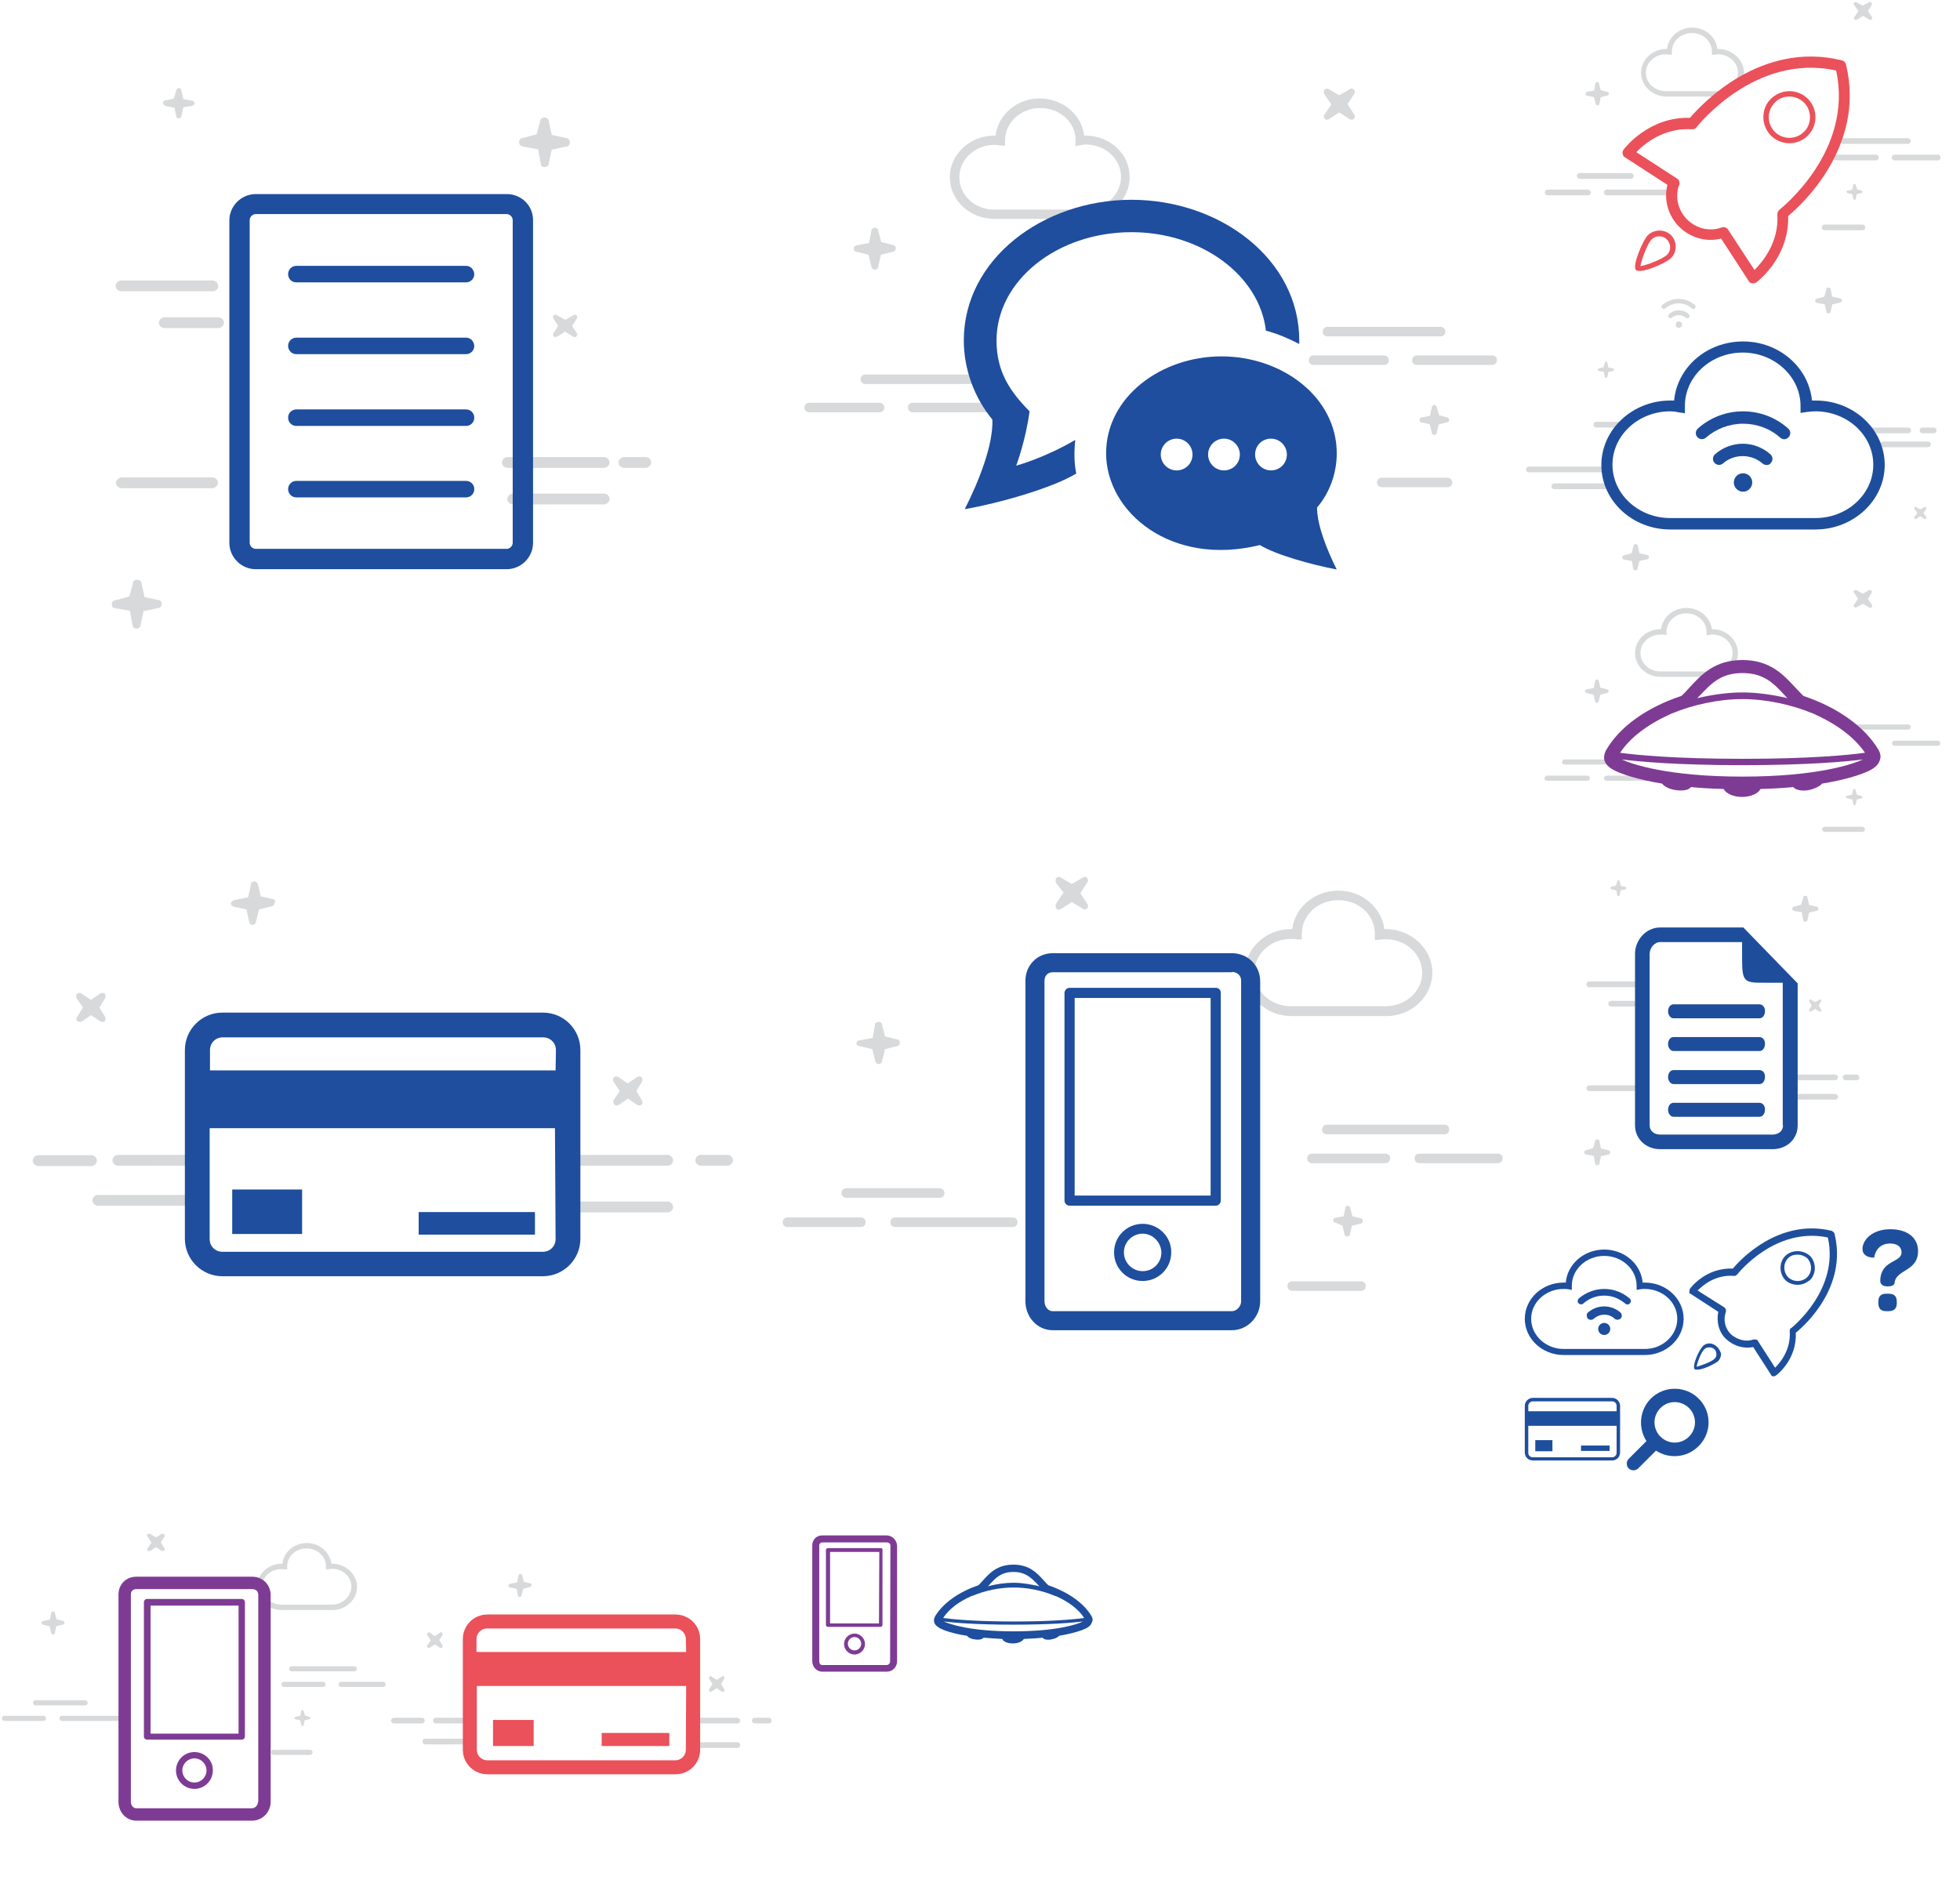 <?xml version="1.0" encoding="utf-8"?><svg width="617" height="595" viewBox="0 0 617 595" xmlns="http://www.w3.org/2000/svg" xmlns:xlink="http://www.w3.org/1999/xlink"><svg version="1.1" id="app-billing" viewBox="0 0 240 240" style="enable-background:new 0 0 240 240" xml:space="preserve" width="240" height="240" xmlns="http://www.w3.org/2000/svg"><style>.ast0{fill:#d7d9da}.ast1{fill:#1e4e9d}</style><path class="ast0" d="M36.5 152c0 .9.8 1.7 1.8 1.7h28.5c.9 0 1.8-.8 1.8-1.7 0-.9-.8-1.7-1.8-1.7H38.2c-.9.2-1.7.9-1.7 1.7zM68.7 90c0-.9-.8-1.7-1.8-1.7H38.2c-.9 0-1.8.8-1.8 1.7s.8 1.7 1.8 1.7h28.6c1.1 0 1.9-.7 1.9-1.7zM51.8 99.9c-.9 0-1.8.8-1.8 1.7s.8 1.7 1.8 1.7h16.9c.9 0 1.8-.8 1.8-1.7s-.8-1.7-1.8-1.7H51.8zM190.1 155.4h-28.6c-.9 0-1.8.8-1.8 1.7 0 .9.8 1.7 1.8 1.7h28.6c.9 0 1.8-.8 1.8-1.7 0-.9-.8-1.7-1.8-1.7zM190.1 143.9h-30.3c-.9 0-1.8.8-1.8 1.7 0 .9.8 1.7 1.8 1.7h30.3c.9 0 1.8-.8 1.8-1.7-.1-1-.8-1.7-1.8-1.7zM203.2 143.9h-6.7c-.9 0-1.8.8-1.8 1.7 0 .9.8 1.7 1.8 1.7h6.7c.9 0 1.8-.8 1.8-1.7 0-1-.8-1.7-1.8-1.7zM175.4 99.3c-.3-.3-.8-.3-1.1 0-.3.3-.3.8 0 1.1l1.4 2.2-1.4 2.2c-.3.3-.3.8 0 1.1.2.2.3.2.6.2.2 0 .3 0 .6-.2l2.4-1.5 2.4 1.5c.2.2.3.2.6.2.2 0 .3 0 .6-.2.3-.3.3-.8 0-1.1l-1.4-2.2 1.4-2.2c.3-.3.3-.8 0-1.1s-.8-.3-1.1 0l-2.4 1.4-2.6-1.4zM49.8 188.9l-4.3-.9-.9-4.1c0-.8-.6-1.4-1.4-1.4-.8 0-1.4.5-1.4 1.4l-1.1 3.9-4.1 1.1c-.8 0-1.4.5-1.4 1.4 0 .3.2.8.3.9.2.2.6.3.9.3l4.5.8.8 4.4c0 .3.2.8.3.9s.6.3.9.3c.8 0 1.4-.5 1.4-1.4l.9-4.1 4.3-.9c.8 0 1.4-.5 1.4-1.4.1-.6-.5-1.2-1.1-1.2zM52.2 33.4l2.7.5.6 2.7c0 .2 0 .3.2.5s.3.2.6.2.8-.3.8-.8l.6-2.7 2.7-.5c.3 0 .8-.3.8-.8 0-.4-.3-.8-.8-.8l-2.7-.5-.6-2.7c0-.3-.3-.8-.8-.8-.3 0-.8.3-.8.8l-.8 2.6-2.6.5c-.3 0-.8.3-.8.8 0 .2 0 .3.2.5.3.2.5.5.7.5zM164.9 46.2l4.5.8.8 4.4c0 .3.2.8.3.9.2.2.6.3.9.3.8 0 1.4-.5 1.4-1.4l.9-4.1 4.3-.9c.8 0 1.4-.5 1.4-1.4 0-.8-.6-1.4-1.4-1.4l-4.3-.9-.9-4.1c0-.8-.6-1.4-1.4-1.4s-1.4.5-1.4 1.4l-1.1 3.9-4.1 1.1c-.8 0-1.4.5-1.4 1.4 0 .3.2.8.3.9.7.4.9.5 1.2.5z"/><path class="ast1" d="M159.5 61.1h-79c-4.5 0-8.3 3.7-8.3 8.3v101.5c0 4.5 3.7 8.3 8.3 8.3h79c4.5 0 8.3-3.7 8.3-8.3V69.3c0-4.6-3.7-8.2-8.3-8.2zm1.9 109.8c0 1-.9 1.9-1.9 1.9h-79c-1 0-1.9-.9-1.9-1.9V69.3c0-1 .9-1.9 1.9-1.9h79c1 0 1.9.9 1.9 1.9v101.6z"/><path class="ast1" d="M146.7 83.7H93.3c-1.4 0-2.6 1.1-2.6 2.6s1.1 2.6 2.6 2.6h53.4c1.4 0 2.6-1.1 2.6-2.6-.1-1.5-1.2-2.6-2.6-2.6zM146.7 106.3H93.3c-1.4 0-2.6 1.1-2.6 2.6 0 1.4 1.1 2.6 2.6 2.6h53.4c1.4 0 2.6-1.1 2.6-2.6-.1-1.5-1.2-2.6-2.6-2.6zM146.7 128.9H93.3c-1.4 0-2.6 1.1-2.6 2.6 0 1.4 1.1 2.6 2.6 2.6h53.4c1.4 0 2.6-1.1 2.6-2.6s-1.2-2.6-2.6-2.6zM146.7 151.4H93.3c-1.4 0-2.6 1.1-2.6 2.6 0 1.4 1.1 2.6 2.6 2.6h53.4c1.4 0 2.6-1.1 2.6-2.6s-1.2-2.6-2.6-2.6z"/></svg><svg version="1.1" id="app-chat" x="240" viewBox="0 0 240 240" style="enable-background:new 0 0 240 240" xml:space="preserve" width="240" height="240" xmlns="http://www.w3.org/2000/svg"><style>.bst0{fill:#d7d9da}</style><path class="bst0" d="M177.9 105.9h35.6c.9 0 1.5-.7 1.5-1.5 0-.9-.7-1.5-1.5-1.5h-35.6c-.9 0-1.5.7-1.5 1.5-.1.9.6 1.5 1.5 1.5zM195.7 111.9h-22.2c-.9 0-1.5.7-1.5 1.5 0 .9.7 1.5 1.5 1.5h22.2c.9 0 1.5-.7 1.5-1.5-.1-.9-.7-1.5-1.5-1.5zM229.7 111.9H206c-.9 0-1.5.7-1.5 1.5 0 .9.7 1.5 1.5 1.5h23.7c.9 0 1.5-.7 1.5-1.5.1-.9-.6-1.5-1.5-1.5zM36.9 126.8H14.7c-.9 0-1.5.7-1.5 1.5s.7 1.5 1.5 1.5h22.2c.9 0 1.5-.7 1.5-1.5s-.7-1.5-1.5-1.5zM72.3 126.8h-25c-.9 0-1.5.7-1.5 1.5s.7 1.5 1.5 1.5h24.9c.9 0 1.5-.7 1.5-1.5s-.7-1.5-1.4-1.5zM32.4 120.9h35.1c.9 0 1.5-.7 1.5-1.5 0-.9-.7-1.5-1.5-1.5H32.4c-.9 0-1.5.7-1.5 1.5 0 .9.7 1.5 1.5 1.5zM101.7 42.7h-.4c-.8-6.6-6.8-11.7-14-11.7s-13.1 5.1-13.9 11.7H73c-7.7 0-14 5.9-14 13.1 0 7.3 6.3 13.1 14 13.1h28.6c7.7 0 14-5.9 14-13.1.1-7.2-6.1-13.1-13.9-13.1zm0 23.3H73c-6.1 0-11-4.5-11-10.2s5-10.2 11.1-10.2c.5 0 1 .1 1.6.2l1.7.1v-1.7c0-5.7 5-10.2 11.1-10.2s11.1 4.5 11.1 10.1l-.1 1.9 1.7-.3c.6-.1 1.1-.2 1.6-.2 6.1 0 11.1 4.5 11.1 10.2-.1 5.8-5.2 10.3-11.2 10.3zM215.7 150.4H195c-.9 0-1.5.7-1.5 1.5 0 .9.7 1.5 1.5 1.5h20.7c.9 0 1.5-.7 1.5-1.5s-.7-1.5-1.5-1.5zM176.7 36.6c0 .3.2.6.3.8.4.4 1.1.4 1.5 0l3.1-2 3.1 2c.4.4 1.1.4 1.5 0 .4-.4.4-1.1 0-1.5l-2-3.1 2-3.1c.4-.4.4-1.1 0-1.5s-1.1-.4-1.5 0l-3.1 1.8-3.1-1.8c-.4-.4-1.1-.4-1.5 0-.3.3-.3.5-.3.8 0 .3.2.6.3.8l2.1 3.1L177 36c-.2 0-.3.3-.3.6zM29.8 79.3l3.6.9.9 3.6c0 .6.5 1.1 1.1 1.1.6 0 1.1-.5 1.1-1.1l.8-3.6 3.6-.9c.6 0 1.1-.5 1.1-1.1 0-.6-.5-1.1-1.1-1.1l-3.5-.9-.9-3.4c0-.6-.5-1.1-1.1-1.1-.3 0-.6.2-.8.3-.3.3-.3.5-.3.8l-.7 3.7-3.7.7c-.3 0-.6.2-.8.3-.3.2-.3.5-.3.8-.1.5.4 1 1 1zM210.1 133.6l.6 2.5c0 .4.3.8.8.8s.8-.3.8-.8l.6-2.5 2.5-.6c.4 0 .8-.3.8-.8s-.3-.8-.8-.8l-2.4-.7-.7-2.4c0-.4-.3-.8-.8-.8-.3 0-.4.1-.5.3-.2.2-.3.3-.3.5l-.5 2.6-2.6.5c-.3 0-.4.1-.5.3-.2.2-.3.3-.3.5 0 .4.3.8.8.8l2.5.6z"/><path d="M98.8 149.1c-7.5 4.5-23.7 9.2-35.1 11.2 4.3-8.5 9-20.1 8.7-28.2-5.7-6.9-9-15.9-9-24.9 0-25.6 24.9-44.3 52.8-44.3 27.8 0 52.8 18.6 52.8 44.3v1.1c-3.3-1.7-6.7-3.2-10.5-4.2-2-17.3-20.2-31-42.3-31-23.5 0-42.5 15.3-42.5 34.1 0 9.9 4.3 16.1 10.4 22.3-1.2 9.1-4.2 17.1-4.2 17.1s8.7-2.3 18.6-8.1c-.4 3.6-.4 7.1.3 10.6m82 30.2c-7.9-1.5-19.1-4.6-24.2-7.7-28 6.9-48.4-10.4-48.4-28.9 0-17.7 17.3-30.5 36.3-30.5 19.2 0 36.3 12.9 36.3 30.5 0 6.3-2.2 12.4-6.2 17.1 0 5.7 3.3 13.7 6.2 19.5m-45.4-36.2c0-2.7-2.2-5-5-5-2.7 0-5 2.2-5 5 0 2.7 2.2 5 5 5s5-2.2 5-5m14.9 0c0-2.7-2.2-5-5-5-2.7 0-5 2.2-5 5 0 2.7 2.2 5 5 5s5-2.2 5-5m14.8 0c0-2.7-2.2-5-5-5s-5 2.2-5 5c0 2.7 2.2 5 5 5s5-2.2 5-5" style="fill:#1e4e9d"/></svg><svg version="1.1" id="app-payment" y="240" viewBox="0 0 240 240" style="enable-background:new 0 0 240 240" xml:space="preserve" width="240" height="240" xmlns="http://www.w3.org/2000/svg"><style>.cst0{fill:#d7d9da}.cst1{fill:#1e4e9d}</style><path class="cst0" d="M58 123.6H37.1c-.9 0-1.7.8-1.7 1.7s.8 1.7 1.7 1.7H58c.9 0 1.7-.8 1.7-1.7.1-.9-.5-1.7-1.7-1.7zM210.2 138.3h-32.4c-.9 0-1.7.8-1.7 1.7 0 .9.8 1.7 1.7 1.7h32.4c.9 0 1.7-.8 1.7-1.7-.1-.9-.8-1.7-1.7-1.7zM210.2 123.6h-29.4c-.9 0-1.7.8-1.7 1.7s.8 1.7 1.7 1.7h29.4c.9 0 1.7-.8 1.7-1.7-.1-.9-.8-1.7-1.7-1.7zM229 123.6h-8.4c-.9 0-1.7.8-1.7 1.7s.8 1.7 1.7 1.7h8.4c.9 0 1.7-.8 1.7-1.7 0-.9-.7-1.7-1.7-1.7zM30.5 125.4c0-.9-.8-1.7-1.7-1.7H12c-.9 0-1.7.8-1.7 1.7s.8 1.7 1.7 1.7h16.8c.9 0 1.7-.8 1.7-1.7zM58 136.2H30.8c-.9 0-1.7.8-1.7 1.7 0 .9.8 1.7 1.7 1.7H58c.9 0 1.7-.8 1.7-1.7.2-.9-.5-1.7-1.7-1.7zM85.9 43.1l-3.8-.9-.9-3.6c0-.6-.6-1.1-1.1-1.1-.3 0-.6.2-.8.3s-.3.5-.3.7l-.9 4-4 .8c-.3 0-.6.2-.8.3-.2.2-.6.3-.6.8 0 .6.6 1.1 1.1 1.1l3.8.8.8 3.8c0 .6.6 1.1 1.1 1.1.6 0 1.1-.6 1.1-1.1l.9-3.8 3.8-.9c.6 0 1.1-.6 1.1-1.1.6-.6.1-1.2-.5-1.2zM24.4 81.5c.3.3 1.1.3 1.5 0l2.8-1.9 2.8 1.9c.3.3 1.1.3 1.5 0 .3-.3.3-1.1 0-1.5l-1.7-2.8 1.7-2.8c.3-.3.3-1.1 0-1.5-.2-.2-.3-.3-.8-.3-.2 0-.6.2-.8.3l-2.8 1.9-2.8-1.9c-.2-.2-.3-.3-.8-.3-.2 0-.6.2-.8.3-.3.3-.3 1.1 0 1.5l1.9 2.8-1.7 2.8c-.5.4-.5 1.1 0 1.5zM193.4 107.8c.3.3 1.1.3 1.5 0l2.8-1.9 2.8 1.9c.3.3 1.1.3 1.5 0 .3-.3.3-1.1 0-1.5l-1.7-2.8 1.7-2.8c.3-.3.3-1.1 0-1.5-.2-.2-.3-.3-.8-.3-.2 0-.6.2-.8.3l-2.8 1.9-2.8-1.9c-.2-.2-.3-.3-.8-.3-.2 0-.6.2-.8.3-.3.3-.3 1.1 0 1.5l1.9 2.8-1.9 2.8c-.2.4-.2.9.2 1.5z"/><path class="cst1" d="M73.1 134.5h22v14h-22zM131.8 141.6h36.6v7.1h-36.6z"/><path class="cst1" d="M170.9 78.8H70c-6.5 0-11.8 5.3-11.8 11.8V150c0 6.5 5.3 11.8 11.8 11.8h100.9c6.5 0 11.8-5.3 11.8-11.8V90.6c0-6.5-5.2-11.8-11.8-11.8zm4 71.3c0 2.2-1.7 4-4 4H70c-2.2 0-4-1.7-4-4v-34.9h108.7l.2 34.9zm0-53.1H66.1v-6.4c0-2.2 1.7-4 4-4H171c2.2 0 4 1.7 4 4l-.1 6.4z"/></svg><svg version="1.1" id="app-usage" x="240" y="240" viewBox="0 0 240 240" style="enable-background:new 0 0 240 240" xml:space="preserve" width="240" height="240" xmlns="http://www.w3.org/2000/svg"><style>.dst0{opacity:.2;fill:#394348;enable-background:new}.dst1{fill:#1e4e9d}</style><path class="dst0" d="M177.7 117.1h37c.9 0 1.5-.6 1.5-1.5s-.6-1.5-1.5-1.5h-37c-.9 0-1.5.6-1.5 1.5s.5 1.5 1.5 1.5zM196.2 123.2H173c-.9 0-1.5.6-1.5 1.5s.6 1.5 1.5 1.5h23.1c.9 0 1.5-.6 1.5-1.5.1-.8-.7-1.5-1.4-1.5zM231.5 123.2h-24.7c-.9 0-1.5.6-1.5 1.5s.6 1.5 1.5 1.5h24.7c.9 0 1.5-.6 1.5-1.5.2-.8-.5-1.5-1.5-1.5zM31 143.3H7.9c-.9 0-1.5.6-1.5 1.5s.6 1.5 1.5 1.5H31c.9 0 1.5-.6 1.5-1.5s-.7-1.5-1.5-1.5zM78.8 143.3h-37c-.9 0-1.5.6-1.5 1.5s.6 1.5 1.5 1.5h37c.9 0 1.5-.6 1.5-1.5s-.6-1.5-1.5-1.5zM26.4 137.1h29.4c.9 0 1.5-.6 1.5-1.5s-.6-1.5-1.5-1.5H26.4c-.9 0-1.5.6-1.5 1.5-.1.8.7 1.5 1.5 1.5zM196.2 52.5h-.4c-.9-6.8-7-12.1-14.5-12.1s-13.7 5.3-14.5 12.1h-.4c-8 0-14.5 6.2-14.5 13.7 0 7.5 6.6 13.7 14.7 13.7h29.8c8 0 14.5-6.2 14.5-13.7 0-7.5-6.7-13.7-14.7-13.7zm0 24.3h-29.8c-6.4 0-11.5-4.7-11.5-10.6s5.1-10.6 11.5-10.6c.5 0 1 0 1.6.1l1.8.1V54c0-5.9 5.1-10.6 11.5-10.6 6.5 0 11.5 4.7 11.5 10.6v2l1.8-.2c.6-.1 1.1-.1 1.6-.1 6.4 0 11.5 4.7 11.5 10.6s-5.3 10.5-11.5 10.5zM188.4 163.4h-21.6c-.9 0-1.5.6-1.5 1.5s.6 1.5 1.5 1.5h21.6c.9 0 1.5-.6 1.5-1.5.1-.9-.6-1.5-1.5-1.5zM94.8 41l-2.2 3.3c-.2.2-.3.5-.3.9s.1.6.3.9c.4.4 1.1.4 1.5 0l3.3-2.1 3.3 2c.4.4 1.1.4 1.5 0 .4-.4.4-1.1 0-1.5l-2.1-3.3 2.1-3.3c.4-.4.4-1.1 0-1.5-.4-.4-1.1-.4-1.5 0l-3.3 1.9-3.3-1.9c-.4-.4-1.1-.4-1.5 0-.2.2-.3.5-.3.9s.1.6.3.9l2.2 2.8zM30.8 89.4l3.8.9.9 3.6c0 .6.5 1.1 1.1 1.1s1.1-.5 1.1-1.1l.9-3.6 3.6-.9c.6 0 1.1-.5 1.1-1.1 0-.6-.5-1.1-1.1-1.1l-3.6-.9-.9-3.5c0-.6-.5-1.1-1.1-1.1-.3 0-.6.1-.9.3-.2.2-.3.5-.3.9l-.7 3.9-3.9.7c-.3 0-.6.1-.9.3-.2.2-.3.5-.3.9 0 .2.5.7 1.2.7zM182.6 145.9l.6 2.5c0 .4.3.9.9.9.4 0 .9-.3.9-.9l.6-2.5 2.5-.6c.4 0 .9-.3.9-.9 0-.4-.3-.9-.9-.9l-2.4-.6-.6-2.4c0-.4-.3-.9-.9-.9-.2 0-.4.1-.5.2-.1.1-.2.3-.2.5l-.5 2.6-2.6.5c-.2 0-.4.1-.5.2s-.2.3-.2.5c0 .4.3.9.9.9l2 .9z"/><path class="dst1" d="M147.8 60.1H91.4c-4.9 0-8.6 3.8-8.6 8.7v100.9c0 4.9 3.7 9.1 8.6 9.1h56.4c4.9 0 8.9-4.2 8.9-9.1V68.8c-.1-5-4-8.7-8.9-8.7zm2.9 109.6c0 1.6-1.4 3.1-2.9 3.1H91.4c-1.6 0-2.6-1.6-2.6-3.1V68.8c0-1.6 1-2.7 2.6-2.7h56.4V66c1.6 0 2.9 1.1 2.9 2.7v101z"/><path class="dst1" d="M119.7 145.3c-5 0-9 4-9 9s4 9 9 9 9-4 9-9c.1-4.9-4-9-9-9zm0 14.9c-3.3 0-5.9-2.7-5.9-5.9 0-3.3 2.7-5.9 5.9-5.9s5.8 2.7 5.9 5.9c0 3.3-2.6 5.9-5.9 5.9zM142.7 71h-46c-.9 0-1.6.8-1.6 1.6V138c0 .9.8 1.6 1.6 1.6h46c.9 0 1.6-.8 1.6-1.6V72.6c0-1-.7-1.6-1.6-1.6zm-1.6 65.4H98.3V74.2h42.8v62.2z"/></svg><svg version="1.1" id="bills" x="480" y="270" viewBox="0 0 122 115" style="enable-background:new 0 0 122 115" xml:space="preserve" width="122" height="115" xmlns="http://www.w3.org/2000/svg"><style>.est0{fill:#d7d9da}.est1{fill:#1e4e9b}</style><path class="est0" d="M19.4 72.6c0 .5.4.9.9.9h14.6c.5 0 .9-.4.9-.9s-.4-.9-.9-.9H20.3c-.5.1-.9.5-.9.9zM35.8 39.9c0-.5-.4-.9-.9-.9H20.3c-.5 0-.9.4-.9.9s.4.9.9.9h14.6c.5 0 .9-.4.9-.9zM27.2 45.1c-.5 0-.9.4-.9.9s.4.9.9.9h8.6c.5 0 .9-.4.9-.9s-.4-.9-.9-.9h-8.6zM97.7 74.4H83.1c-.5 0-.9.4-.9.9s.4.9.9.9h14.6c.5 0 .9-.4.9-.9s-.4-.9-.9-.9zM97.7 68.3H82.2c-.5 0-.9.4-.9.9s.4.9.9.9h15.5c.5 0 .9-.4.9-.9s-.4-.9-.9-.9zM104.4 68.3H101c-.5 0-.9.4-.9.9s.4.9.9.9h3.4c.5 0 .9-.4.9-.9s-.4-.9-.9-.9zM90.2 44.8c-.2-.2-.4-.2-.6 0s-.2.4 0 .6l.7 1.2-.7 1.2c-.2.2-.2.4 0 .6.1.1.2.1.3.1.1 0 .2 0 .3-.1l1.2-.8 1.2.8c.1.1.2.1.3.1.1 0 .2 0 .3-.1.2-.2.2-.4 0-.6l-.7-1.2.7-1.2c.2-.2.2-.4 0-.6-.2-.2-.4-.2-.6 0l-1.2.7-1.2-.7zM26.2 92.1l-2.2-.5-.5-2.2c0-.4-.3-.7-.7-.7-.4 0-.7.3-.7.7l-.6 2.1-2.1.6c-.4 0-.7.3-.7.7 0 .2.1.4.2.5s.3.2.5.2l2.3.4.4 2.3c0 .2.1.4.2.5s.3.2.5.2c.4 0 .7-.3.7-.7L24 94l2.2-.5c.4 0 .7-.3.7-.7-.1-.4-.4-.7-.7-.7zM27.4 10l1.4.3.3 1.4c0 .1 0 .2.1.3s.2.1.3.1c.2 0 .4-.2.4-.4l.3-1.4 1.4-.3c.2 0 .4-.2.4-.4s-.2-.4-.4-.4l-1.4-.3-.3-1.4c0-.2-.2-.4-.4-.4s-.4.2-.4.4l-.4 1.3-1.3.3c-.2 0-.4.2-.4.4 0 .1 0 .2.1.3.1.1.2.2.3.2zM84.9 16.8l2.3.4.4 2.3c0 .2.1.4.2.5s.3.2.5.2c.4 0 .7-.3.7-.7l.5-2.2 2.2-.5c.4 0 .7-.3.7-.7 0-.4-.3-.7-.7-.7l-2.2-.5-.5-2.2c0-.4-.3-.7-.7-.7s-.7.3-.7.7l-.6 2.1-2.1.6c-.4 0-.7.3-.7.7 0 .2.1.4.2.5.2.1.3.2.5.2z"/><path class="est1" d="M68.8 22H42.6c-4.4 0-7.9 3.9-7.9 8.3v54c0 4.4 3.6 7.5 7.9 7.5H78c4.4 0 7.9-3.1 7.9-7.5V39.6L68.8 22zm12.5 62.3c0 1.8-1.5 2.9-3.3 2.9H42.6c-1.8 0-3.3-1.1-3.3-2.9v-54c0-1.8 1.5-3.7 3.3-3.7h25.8V32c0 7.6.9 7.4 7.8 7.4h5v44.9h.1z"/><path class="est1" d="M73.9 66.9H46.8c-1 0-1.7 1-1.7 2.2s.8 2.2 1.7 2.2h27.1c1 0 1.7-1 1.7-2.2.1-1.3-.7-2.2-1.7-2.2zm0-10.4H46.8c-1 0-1.7 1-1.7 2.2s.8 2.2 1.7 2.2h27.1c1 0 1.7-1 1.7-2.2.1-1.2-.7-2.2-1.7-2.2zm0 20.7H46.8c-1 0-1.7 1-1.7 2.2s.8 2.2 1.7 2.2h27.1c1 0 1.7-1 1.7-2.2.1-1.2-.7-2.2-1.7-2.2zm0-31H46.8c-1 0-1.7 1-1.7 2.2s.8 2.2 1.7 2.2h27.1c1 0 1.7-1 1.7-2.2.1-1.2-.7-2.2-1.7-2.2z"/></svg><svg version="1.1" id="fast_small" x="480" y="385" viewBox="0 0 50 50" style="enable-background:new 0 0 50 50" xml:space="preserve" width="50" height="50" xmlns="http://www.w3.org/2000/svg"><style>.fst0{fill:#1e4e9d}</style><g id="fLayer_1_1_"><path class="fst0" d="M25 26.3c-1.9 0-3.7.7-5.1 1.9-.3.2-.4.6-.4.9 0 .4.1.7.3 1 .5.5 1.3.6 1.9.1.9-.8 2.1-1.3 3.3-1.3 1.2 0 2.4.4 3.3 1.3.2.2.6.3.9.3.4 0 .7-.2 1-.4.5-.5.4-1.4-.1-1.9-1.4-1.2-3.2-1.9-5.1-1.9z"/><path class="fst0" d="M37.8 18.8h-.7C36.6 13 31.4 8.4 25 8.4S13.4 13 12.9 18.8h-.7C5.5 18.8 0 23.9 0 30.2s5.5 11.4 12.2 11.4h25.6c6.7 0 12.2-5.1 12.2-11.4 0-6.3-5.5-11.4-12.2-11.4zm0 20.9H12.2C6.6 39.7 2 35.4 2 30.2s4.6-9.4 10.2-9.4c.4 0 .9 0 1.5.1l1.1.2v-1.3c0-5.2 4.6-9.4 10.2-9.4s10.2 4.2 10.2 9.4v1.3l1.1-.2c.6-.1 1-.1 1.5-.1 5.6 0 10.2 4.2 10.2 9.4s-4.6 9.5-10.2 9.5z"/><path class="fst0" d="M25 20.8c-2.9 0-5.8 1.1-8 3-.4.4-.5 1.1-.1 1.5.4.4 1.1.5 1.5.1 1.8-1.6 4.1-2.5 6.6-2.5s4.7.9 6.6 2.5c.2.2.5.3.7.3.3 0 .6-.1.8-.4.4-.4.4-1.1-.1-1.5-2.2-1.9-5-3-8-3zM25 31.5c-1 0-1.9.8-1.9 1.9 0 1 .8 1.9 1.9 1.9 1 0 1.9-.8 1.9-1.9 0-1.1-.9-1.9-1.9-1.9z"/></g></svg><svg version="1.1" id="faster" x="480" viewBox="0 0 137 90" style="enable-background:new 0 0 137 90" xml:space="preserve" width="137" height="90" xmlns="http://www.w3.org/2000/svg"><style>.gst0{opacity:.2;fill:#394348;enable-background:new}.gst1{fill:#ea515a}</style><g id="gLayer_2_2_"><path class="gst0" d="M100.3 45.3h20.3c.5 0 .9-.4.9-.9s-.4-.9-.9-.9h-20.3c-.5 0-.9.4-.9.9s.5.9.9.9zM110.5 48.7H97.8c-.5 0-.9.4-.9.9s.4.9.9.9h12.7c.5 0 .9-.4.9-.9s-.4-.9-.9-.9zM130 48.7h-13.6c-.5 0-.9.4-.9.9s.4.9.9.9H130c.5 0 .9-.4.9-.9s-.4-.9-.9-.9zM19.9 59.7H7.2c-.5 0-.9.4-.9.9s.4.9.9.9h12.7c.5 0 .9-.4.9-.9s-.5-.9-.9-.9zM46.1 59.7H25.8c-.5 0-.9.4-.9.9s.4.9.9.9h20.3c.5 0 .9-.4.9-.9s-.4-.9-.9-.9zM17.3 56.3h16.1c.5 0 .9-.4.9-.9s-.4-.9-.9-.9H17.3c-.5 0-.9.4-.9.9.1.6.4.9.9.9zM60.8 15.4h-.2c-.4-3.8-3.8-6.7-7.9-6.7-4.1 0-7.5 2.9-7.9 6.7h-.2c-4.4 0-8 3.4-8 7.5s3.6 7.5 8 7.5H61c4.4 0 8-3.4 8-7.5s-3.8-7.5-8.2-7.5zm0 13.3H44.4c-3.5 0-6.3-2.6-6.3-5.8s2.8-5.8 6.3-5.8c.3 0 .6 0 .9.1h1v-1c0-3.2 2.8-5.8 6.3-5.8s6.3 2.6 6.3 5.8v1.1l1-.1c.3 0 .6-.1.9-.1 3.5 0 6.3 2.6 6.3 5.8s-2.9 5.8-6.3 5.8zM106.3 70.7H94.4c-.5 0-.9.4-.9.9s.4.9.9.9h11.9c.5 0 .9-.4.9-.9s-.5-.9-.9-.9zM105 3.5l-1.2 1.8c-.1.1-.2.3-.2.4s.1.3.2.4c.2.2.6.2.9 0l1.8-1.1 1.8 1.1c.2.2.6.2.9 0 .2-.2.2-.6 0-.9L108 3.5l1.1-1.8c.2-.2.2-.6 0-.9-.2-.2-.6-.2-.9 0l-1.8 1-1.8-1c-.2-.2-.6-.2-.9 0-.1.1-.2.3-.2.4 0 .2.1.3.2.4l1.3 1.9zM19.7 30.1l2.1.5.5 2c0 .3.3.6.6.6s.6-.3.6-.6l.4-2 2-.5c.3 0 .6-.3.6-.6s-.3-.6-.6-.6l-2-.5-.5-2c0-.3-.3-.6-.6-.6-.2 0-.3.1-.4.2-.1.1-.2.3-.2.4l-.4 2.1-2.1.4c-.2 0-.3.1-.4.2-.1.1-.2.3-.2.4 0 .4.3.6.6.6zM103.1 61.1l.3 1.4c0 .2.2.4.4.4s.4-.2.4-.4l.3-1.4 1.4-.3c.2 0 .4-.2.4-.4s-.2-.4-.4-.4l-1.3-.4-.4-1.3c0-.2-.2-.4-.4-.4-.1 0-.2 0-.3.1-.1.1-.1.2-.1.3l-.3 1.4-1.4.3c-.1 0-.2 0-.3.1-.1.1-.1.2-.1.3 0 .2.2.4.4.4l1.4.3z"/></g><g id="gLayer_1_2_"><path class="gst1" d="M101.1 20.3c-.1-.6-.6-1.1-1.3-1.3C74.2 12.7 55.5 33 52 37.1c-13-.4-20.6 9.6-20.9 10-.3.4-.4.9-.3 1.3.1.5.3.9.7 1.1l13.4 8.7c-1.2 4.6.2 9.7 3.7 13.2s8.6 4.9 13.2 3.7l8.7 13.4c.2.4.7.7 1.1.7h.3c.4 0 .7-.1 1-.3.4-.3 10.4-7.9 10-20.9 4.2-3.4 24.5-22.1 18.2-47.7zM80.2 66c-.4.3-.7.9-.7 1.4.6 8.9-4.7 15.1-7.2 17.6L64 72.3c-.3-.5-.9-.8-1.4-.8-.2 0-.4 0-.6.1-3.7 1.4-8 .4-10.9-2.5-2.9-2.9-3.9-7.2-2.5-10.9.3-.7 0-1.6-.7-2l-12.8-8.3c2.5-2.6 8.7-7.8 17.6-7.2.6 0 1.1-.2 1.4-.7.2-.2 18.3-23.4 43.9-17.8 5.6 25.5-17.6 43.6-17.8 43.8zM38.7 74.1c-1.5 1.5-5 9.6-3.7 10.9.2.2.6.3 1.2.3 2.7 0 8.6-2.8 9.8-4 2-2 2-5.3 0-7.3-2-1.9-5.3-1.9-7.3.1zm6.1 6.1c-1.4 1.4-6.8 3.4-8.4 3.6.2-1.7 2.2-7.1 3.5-8.4.7-.7 1.5-1 2.4-1 .9 0 1.8.3 2.4 1 1.4 1.3 1.4 3.5.1 4.8z"/><path class="gst1" d="M83.3 28.7c-2.2 0-4.3.9-5.8 2.4-1.6 1.5-2.4 3.6-2.4 5.8s.9 4.3 2.4 5.8 3.6 2.4 5.8 2.4 4.3-.9 5.8-2.4c3.2-3.2 3.2-8.4 0-11.6-1.6-1.6-3.7-2.4-5.8-2.4zm4.6 12.8c-1.2 1.2-2.9 1.9-4.6 1.9-1.7 0-3.4-.7-4.6-1.9-1.2-1.2-1.9-2.9-1.9-4.6 0-1.7.7-3.4 1.9-4.6 1.2-1.3 2.9-1.9 4.6-1.9 1.7 0 3.4.7 4.6 1.9 2.5 2.5 2.5 6.7 0 9.2z"/></g></svg><svg viewBox="0 0 50 50" style="enable-background:new 0 0 50 50" xml:space="preserve" width="50" height="50" id="faster_small" x="530" y="385" xmlns="http://www.w3.org/2000/svg"><path d="M47.5 3.4c-.1-.4-.4-.6-.9-.9-16.6-4-28.8 9.1-31.1 11.9C7 14 2.1 20.5 1.9 20.9c0 .1-.1.5-.1.9s.1.5.5.6l8.6 5.6c-.6 3 .1 6.4 2.5 8.6s5.5 3.1 8.5 2.5l5.6 8.7c.1.4.5.5.6.5h.1c.1 0 .5 0 .6-.1.4-.1 6.9-5.1 6.5-13.6C38.4 32.1 51.6 20 47.5 3.4zM33.9 33.1c-.4.1-.5.5-.5 1 .4 5.9-3 9.9-4.6 11.5l-5.4-8.4c-.1-.4-.5-.5-1-.5H22c-2.4.9-5.1.1-7.1-1.6-1.9-1.9-2.5-4.6-1.6-7.1.1-.5 0-1-.5-1.4l-8.4-5.3c1.6-1.6 5.6-5.1 11.5-4.6.4 0 .6-.1 1-.5.1-.1 11.8-15.1 28.5-11.6C49.1 21.1 34 33 33.9 33.1zM10.5 39c-1.4-1.4-3.5-1.4-4.6 0-1 1-3.4 6.1-2.4 7.1.1.1.4.1.9.1 1.9 0 5.5-1.9 6.4-2.6.6-.6 1-1.5 1-2.4-.3-.8-.7-1.7-1.3-2.2zm-.9 3.9c-.9.9-4.4 2.1-5.5 2.4.1-1.1 1.4-4.6 2.4-5.5.5-.5 1-.6 1.6-.6.5 0 1.1.1 1.6.6s.6 1 .6 1.6c.1.5-.2 1.1-.7 1.5zM32 10.4c-2 2-2 5.5 0 7.6 1 1 2.5 1.5 3.9 1.5s2.6-.5 3.9-1.5c2-2 2-5.5 0-7.6-2.3-2-5.7-2-7.8 0zm6.9 6.7c-1.6 1.6-4.4 1.6-6 0-1.6-1.6-1.6-4.4 0-6 .9-.9 2-1.1 3-1.1 1.1 0 2.1.4 3 1.1 1.6 1.8 1.6 4.4 0 6z" style="fill:#1e4f9d"/></svg><svg version="1.1" id="fibre" x="480" y="90" viewBox="0 0 137 90" style="enable-background:new 0 0 137 90" xml:space="preserve" width="137" height="90" xmlns="http://www.w3.org/2000/svg"><style>.ist0{fill:#d7d9da}.ist1{fill:#1e4e9b}</style><path class="ist0" d="M22.6 43.7h7M29.6 44.6h-7.1c-.5 0-.9-.4-.9-.9s.4-.9.9-.9h7.1c.5 0 .9.4.9.9s-.4.9-.9.9zM26.1 57.8H1.3M26.1 58.7H1.3c-.5 0-.9-.4-.9-.9s.4-.9.9-.9h24.8c.5 0 .9.4.9.9s-.4.9-.9.9zM128.7 45.5h-3.6M128.7 46.4h-3.5c-.5 0-.9-.4-.9-.9s.4-.9.9-.9h3.5c.5 0 .9.4.9.9s-.4.9-.9.9zM9.3 63.1h16.8M26.1 64H9.3c-.5 0-.9-.4-.9-.9s.4-.9.9-.9h16.8c.5 0 .9.4.9.9s-.4.9-.9.9zM120.7 45.5h-12.4M120.7 46.4h-12.4c-.5 0-.9-.4-.9-.9s.4-.9.9-.9h12.4c.5 0 .9.4.9.9s-.4.9-.9.9zM126.9 49.9h-14.1M126.9 50.8h-14.1c-.5 0-.9-.4-.9-.9s.4-.9.9-.9h14.1c.5 0 .9.4.9.9s-.4.9-.9.9z"/><path class="ist1" d="M91.5 76.7H45.8c-12 0-21.7-9.1-21.7-20.3 0-11.2 9.8-20.3 21.7-20.3H47c1-10.5 10.3-18.6 21.7-18.6 11.4 0 20.7 8.2 21.7 18.6h1.2c12 0 21.7 9.1 21.7 20.3 0 11.1-9.8 20.3-21.8 20.3zM45.8 39.5c-10 0-18.2 7.5-18.2 16.8s8.2 16.8 18.2 16.8h45.7c10 0 18.2-7.5 18.2-16.8s-8.2-16.8-18.2-16.8c-.8 0-1.6.1-2.7.2l-2 .3v-2.2c0-9.2-8.2-16.8-18.2-16.8s-18.2 7.5-18.2 16.8V40.1l-2.1-.3c-.8-.2-1.7-.3-2.5-.3z" id="iXMLID_76_"/><path class="ist1" d="M81.7 48.3c-.5 0-.9-.2-1.3-.5-3.2-2.9-7.4-4.4-11.7-4.4-4.3 0-8.5 1.6-11.7 4.4-.8.7-2 .6-2.7-.2-.7-.8-.6-2 .2-2.7 3.9-3.5 9-5.4 14.2-5.4 5.2 0 10.3 1.9 14.2 5.4.8.7.9 1.9.2 2.7-.4.4-.9.7-1.4.7z" id="iXMLID_75_"/><path class="ist1" d="M76.1 56.4c-.5 0-.9-.2-1.3-.5-1.7-1.5-3.9-2.3-6.2-2.3s-4.5.8-6.2 2.3c-.8.7-2 .6-2.7-.2-.7-.8-.6-2 .2-2.7 2.4-2.1 5.5-3.3 8.7-3.3s6.3 1.2 8.7 3.3c.8.7.9 1.9.2 2.7-.3.5-.8.7-1.4.7z" id="iXMLID_74_"/><circle class="ist1" cx="68.7" cy="61.9" r="2.9" id="iXMLID_73_"/><path class="ist0" d="m26.3 27.1 1.4-.3c.2 0 .4-.2.4-.4s-.2-.4-.4-.4l-1.4-.3-.3-1.5c0-.2-.2-.4-.4-.4s-.4.2-.4.4l-.4 1.4-1.4.4c-.2 0-.4.2-.4.4 0 .1 0 .2.1.3.1.1.2.1.3.1l1.5.3.3 1.5c0 .1 0 .2.1.3.1.1.2.1.3.1.2 0 .4-.2.4-.4l.3-1.5zM124.5 72.5l1.2.8c.2.2.5.2.6 0 .2-.2.2-.5 0-.6l-.8-1.2.8-1.2c.2-.2.2-.5 0-.6-.2-.2-.5-.2-.6 0l-1.2.7-1.2-.7c-.2-.2-.5-.2-.6 0-.1.1-.1.2-.1.3 0 .1 0 .2.1.3l.9 1.2-.9 1.2c-.1.1-.1.2-.1.3 0 .1 0 .2.1.3.2.2.5.2.6 0l1.2-.8zM96.8 5.8l2.3-.5c.4 0 .7-.3.7-.7 0-.4-.3-.7-.7-.7l-2.3-.5-.5-2.2c0-.4-.3-.7-.7-.7-.4 0-.7.3-.7.7l-.6 2.2-2.2.6c-.4 0-.7.3-.7.7 0 .2.1.4.2.5.1.1.3.2.5.2l2.3.4.5 2.2c0 .2.1.4.2.5.1.1.3.2.5.2.4 0 .7-.3.7-.7l.5-2.2zM36.1 86.6l2.3-.5c.4 0 .7-.3.7-.7 0-.4-.3-.7-.7-.7l-2.3-.5-.5-2.2c0-.4-.3-.7-.7-.7-.4 0-.7.3-.7.7l-.6 2.2-2.2.6c-.4 0-.7.3-.7.7 0 .2.1.4.2.5s.3.2.5.2l2.3.4.4 2.3c0 .2.1.4.2.5.1.1.3.2.5.2.4 0 .7-.3.7-.7l.6-2.3z"/><path class="ist0" d="M53.1 7.3c-.2 0-.3-.1-.5-.2-1.2-1-2.6-1.6-4.2-1.6-1.5 0-3 .6-4.2 1.6-.3.3-.7.2-1-.1-.3-.3-.2-.7.1-1 1.4-1.2 3.2-1.9 5.1-1.9s3.7.7 5.1 1.9c.3.3.3.7.1 1-.1.3-.3.3-.5.3z" id="iXMLID_72_"/><path class="ist0" d="M51.2 10.2c-.2 0-.3-.1-.5-.2-.6-.5-1.4-.8-2.2-.8s-1.6.3-2.2.8c-.3.3-.7.2-1-.1-.3-.3-.2-.7.1-1 .9-.8 2-1.2 3.1-1.2s2.3.4 3.1 1.2c.3.3.3.7.1 1-.2.3-.4.3-.5.3z" id="iXMLID_71_"/><circle class="ist0" cx="48.5" cy="12.2" r="1" id="iXMLID_70_"/></svg><svg viewBox="0 0 30 30" style="enable-background:new 0 0 30 30" xml:space="preserve" width="30" height="30" id="help_small" x="580" y="385" xmlns="http://www.w3.org/2000/svg"><path d="M17.1 25.3c0 1.7-.9 2.5-2.6 2.5h-.7c-1.7 0-2.5-.8-2.5-2.5v-.5c0-1.7.8-2.5 2.5-2.5h.7c1.8 0 2.6.8 2.6 2.5v.5zm-.7-6.3c-.2.7-1 1-2.2 1-1.4 0-2.4-.6-2.3-1.9.2-6.5 6.7-5.5 6.7-8.8 0-1.7-1.3-2.8-3.6-2.8-3.2 0-4.7 2.2-5 4.4 0 .1-3.7.2-3.7-2.7C6.3 5.5 9.2 2 15.1 2c5.5 0 8.7 2.8 8.7 6.9 0 6.5-7.1 5.7-7.4 10.1z" style="fill:#1e4f9d"/></svg><svg version="1.1" id="mobile" y="480" viewBox="0 0 122 115" style="enable-background:new 0 0 122 115" xml:space="preserve" width="122" height="115" xmlns="http://www.w3.org/2000/svg"><style>.kst0{opacity:.2;fill:#394348;enable-background:new}.kst1{fill:#7e3b94}</style><path class="kst0" d="M91.8 46.2h19.7c.5 0 .8-.4.8-.8 0-.5-.4-.8-.8-.8H91.8c-.5 0-.8.4-.8.8 0 .5.4.8.8.8zM101.7 49.5H89.4c-.5 0-.8.4-.8.8 0 .5.4.8.8.8h12.3c.5 0 .8-.4.8-.8s-.3-.8-.8-.8zM120.6 49.5h-13.2c-.5 0-.8.4-.8.8 0 .5.4.8.8.8h13.2c.5 0 .8-.4.8-.8s-.3-.8-.8-.8zM13.7 60.2H1.4c-.5 0-.8.4-.8.8 0 .5.4.8.8.8h12.3c.5 0 .8-.4.8-.8s-.3-.8-.8-.8zM39.2 60.2H19.5c-.5 0-.8.4-.8.8 0 .5.4.8.8.8h19.7c.5 0 .8-.4.8-.8s-.3-.8-.8-.8zM11.2 56.9h15.6c.5 0 .8-.4.8-.8 0-.5-.4-.8-.8-.8H11.2c-.5 0-.8.4-.8.8 0 .5.4.8.8.8zM104.5 12.3h-.2c-.4-3.6-3.7-6.5-7.7-6.5s-7.3 2.8-7.7 6.5h-.2c-4.3 0-7.8 3.3-7.8 7.3s3.5 7.3 7.8 7.3h15.9c4.3 0 7.8-3.3 7.8-7.3s-3.6-7.3-7.9-7.3zm0 12.9H88.6c-3.4 0-6.1-2.5-6.1-5.6s2.7-5.6 6.1-5.6c.3 0 .5 0 .9.1h.9v-1c0-3.1 2.7-5.6 6.1-5.6s6.1 2.5 6.1 5.6v1l1-.1c.3 0 .6-.1.9-.1 3.4 0 6.1 2.5 6.1 5.6s-2.8 5.7-6.1 5.7zM97.6 70.9H86.1c-.5 0-.8.4-.8.8s.4.8.8.8h11.5c.5 0 .8-.4.8-.8s-.3-.8-.8-.8zM47.7 5.7l-1.2 1.7c-.1.1-.2.3-.2.4s.1.3.2.4c.2.2.6.2.9 0l1.7-1.1 1.7 1.1c.2.2.6.2.9 0 .2-.2.2-.6 0-.9l-1.1-1.7 1.1-1.7c.2-.2.2-.6 0-.9-.2-.2-.6-.2-.9 0l-1.7 1-1.7-1c-.2-.2-.6-.2-.9 0-.1.1-.2.3-.2.4 0 .2.1.3.2.4l1.2 1.9zM13.6 31.5l2 .5.5 2c0 .3.3.6.6.6s.6-.3.6-.6l.4-2 2-.5c.3 0 .6-.3.6-.6s-.3-.6-.6-.6l-1.9-.5-.5-1.9c0-.3-.3-.6-.6-.6-.2 0-.3.1-.4.2s-.2.3-.2.4l-.4 2-2 .4c-.2 0-.3.1-.4.2-.3 0-.3.2-.3.3 0 .4.3.7.6.7zM94.5 61.6l.3 1.4c0 .2.2.4.4.4s.4-.2.4-.4l.3-1.4 1.4-.3c.2 0 .4-.2.4-.4s-.2-.4-.4-.4l-1.3-.4-.4-1.3c0-.2-.2-.4-.4-.4-.1 0-.2 0-.3.1-.1.1-.1.2-.1.3l-.3 1.4-1.4.3c-.1 0-.2 0-.3.1-.1.1-.1.2-.1.3 0 .2.2.4.4.4l1.4.3z"/><path class="kst1" d="M79.4 16.4H42.9c-3.2 0-5.6 2.4-5.6 5.6v65.3c0 3.2 2.4 5.9 5.6 5.9h36.5c3.2 0 5.8-2.7 5.8-5.9V22c-.1-3.2-2.6-5.6-5.8-5.6zm1.8 70.9c0 1.1-.9 2-1.9 2H42.9c-1 0-1.7-1-1.7-2V22c0-1.1.7-1.7 1.7-1.7h36.5c1.1 0 1.9.7 1.9 1.7v65.3h-.1z"/><path class="kst1" d="M61.2 71.6c-3.2 0-5.8 2.6-5.8 5.8 0 3.2 2.6 5.8 5.8 5.8s5.8-2.6 5.8-5.8c.1-3.2-2.6-5.8-5.8-5.8zm0 9.6c-2.1 0-3.8-1.7-3.8-3.8 0-2.1 1.7-3.8 3.8-3.8s3.8 1.7 3.8 3.8-1.7 3.8-3.8 3.8zM76.1 23.4H46.3c-.6 0-1 .5-1 1v42.3c0 .6.5 1 1 1h29.8c.6 0 1-.5 1-1V24.5c0-.6-.4-1.1-1-1.1zm-1 42.4H47.4V25.5h27.7v40.3z"/></svg><svg version="1.1" id="mobile_small" x="244" y="480" viewBox="0 0 50 50" style="enable-background:new 0 0 50 50" xml:space="preserve" width="50" height="50" xmlns="http://www.w3.org/2000/svg"><style>.lst0{fill:#7e3b94}</style><path class="lst0" d="M35.1 3.4H14.8c-1.8 0-3.1 1.4-3.1 3.1V43c0 1.8 1.4 3.3 3.1 3.3h20.4c1.8 0 3.2-1.5 3.2-3.3V6.6c-.1-1.7-1.5-3.2-3.3-3.2zm1.1 39.7c0 .6-.5 1.1-1.1 1.1H14.8c-.6 0-.9-.6-.9-1.1V6.6c0-.6.4-1 .9-1h20.4c.6 0 1.1.4 1.1 1l-.1 36.5z"/><path class="lst0" d="M25 34.3c-1.8 0-3.3 1.5-3.3 3.3 0 1.8 1.5 3.3 3.3 3.3 1.8 0 3.3-1.5 3.3-3.3 0-1.8-1.5-3.3-3.3-3.3zm0 5.3c-1.1 0-2.1-.9-2.1-2.1 0-1.1.9-2.1 2.1-2.1 1.1 0 2.1.9 2.1 2.1 0 1.2-1 2.1-2.1 2.1zM33.3 7.4H16.6c-.3 0-.6.3-.6.6v23.6c0 .3.3.6.6.6h16.6c.3 0 .6-.3.6-.6V8c.1-.4-.2-.6-.5-.6zm-.6 23.7H17.3V8.6h15.5l-.1 22.5z"/></svg><svg version="1.1" id="payment_small" x="480" y="435" viewBox="0 0 30 30" style="enable-background:new 0 0 30 30" xml:space="preserve" width="30" height="30" xmlns="http://www.w3.org/2000/svg"><style>.mst0{fill:#1e4f9d}</style><g id="mXMLID_12_"><path id="mXMLID_7_" class="mst0" d="M3.3 18.4h5.4v3.5H3.3z"/><path id="mXMLID_6_" class="mst0" d="M17.7 20.1h9v1.7h-9z"/><path id="mXMLID_13_" class="mst0" d="M27.5 5.1h-25C1.1 5.1 0 6.3 0 7.6v14.7c0 1.4 1.1 2.5 2.5 2.5h25c1.4 0 2.5-1.1 2.5-2.5V7.6c0-1.3-1.1-2.5-2.5-2.5zm-25 1.1h25c.8 0 1.4.6 1.4 1.4v1.7H1.1V7.6c0-.7.6-1.4 1.4-1.4zm25 17.6h-25c-.8 0-1.4-.6-1.4-1.4v-8.5h27.8v8.5c0 .7-.6 1.4-1.4 1.4z"/></g></svg><svg version="1.1" id="payments" x="122" y="480" viewBox="0 0 122 115" style="enable-background:new 0 0 122 115" xml:space="preserve" width="122" height="115" xmlns="http://www.w3.org/2000/svg"><style>.nst0{fill:#d7d9da}.nst1{fill:#ea515a}</style><path class="nst0" d="M26.2 60.8h-11c-.5 0-.9.4-.9.9s.4.9.9.9h11c.5 0 .9-.4.9-.9s-.3-.9-.9-.9zM110.1 68.5H97.3c-.5 0-.9.4-.9.9s.4.9.9.9h12.8c.5 0 .9-.4.9-.9s-.4-.9-.9-.9zM110.1 60.8H96.2c-.5 0-.9.4-.9.9s.4.9.9.9h13.9c.5 0 .9-.4.9-.9s-.4-.9-.9-.9zM120 60.8h-4.4c-.5 0-.9.4-.9.9s.4.9.9.9h4.4c.5 0 .9-.4.9-.9s-.4-.9-.9-.9zM11.7 61.7c0-.5-.4-.9-.9-.9H2c-.5 0-.9.4-.9.9s.4.9.9.9h8.8c.5 0 .9-.4.9-.9zM26.2 67.4H11.9c-.5 0-.9.4-.9.9s.4.9.9.9h14.3c.5 0 .9-.4.9-.9.1-.5-.3-.9-.9-.9zM44.9 18.5l-2-.5-.5-1.9c0-.3-.3-.6-.6-.6-.2 0-.3.1-.4.2-.1.1-.2.3-.2.4l-.4 2.1-2.1.4c-.2 0-.3.1-.4.2s-.3.2-.3.4c0 .3.3.6.6.6l2 .4.4 2c0 .3.3.6.6.6s.6-.3.6-.6l.5-2 2-.5c.3 0 .6-.3.6-.6.2-.3-.1-.6-.4-.6zM12.6 38.7c.2.2.6.2.8 0l1.5-1 1.5 1c.2.2.6.2.8 0 .2-.2.2-.6 0-.8l-.9-1.5.9-1.5c.2-.2.2-.6 0-.8-.1-.1-.2-.2-.4-.2-.1 0-.3.1-.4.2l-1.5 1-1.5-1c-.1-.1-.2-.2-.4-.2-.1 0-.3.1-.4.2-.2.2-.2.6 0 .8l1 1.5-1 1.5c-.3.2-.3.6 0 .8zM101.3 52.5c.2.2.6.2.8 0l1.5-1 1.5 1c.2.2.6.2.8 0 .2-.2.2-.6 0-.8l-.9-1.5.9-1.5c.2-.2.2-.6 0-.8-.1-.1-.2-.2-.4-.2-.1 0-.3.1-.4.2l-1.5 1-1.5-1c-.1-.1-.2-.2-.4-.2-.1 0-.3.1-.4.2-.2.2-.2.6 0 .8l1 1.5-1 1.5c-.2.2-.2.5 0 .8z"/><path class="nst1" d="M33.2 61.5H46v8.2H33.2zM67.4 65.6h21.3v4.1H67.4z"/><path class="nst1" d="M90.6 28.3H31.4c-4.3 0-7.7 3.5-7.7 7.7v34.9c0 4.3 3.5 7.7 7.7 7.7h59.3c4.3 0 7.7-3.5 7.7-7.7V36c0-4.3-3.5-7.7-7.8-7.7zm3.3 42.6c0 1.8-1.5 3.3-3.3 3.3H31.4c-1.8 0-3.3-1.5-3.3-3.3V50.8H94l-.1 20.1zm.1-30.8H28V36c0-1.8 1.5-3.3 3.3-3.3h59.3c1.8 0 3.3 1.5 3.3 3.3l.1 4.1z"/></svg><svg viewBox="0 0 30 30" style="enable-background:new 0 0 30 30" xml:space="preserve" width="30" height="30" id="search_small" x="510" y="435" xmlns="http://www.w3.org/2000/svg"><path d="M24.7 5.3c-4.1-4.1-10.9-4.1-15 0-3.6 3.6-4.1 9.2-1.4 13.4l-5.6 5.6c-.8.8-.8 2.2 0 3s2.2.8 3 0l5.6-5.6c4.1 2.7 9.7 2.3 13.4-1.4 4.2-4.1 4.2-10.9 0-15zm-3 12c-2.5 2.5-6.5 2.5-9 0s-2.5-6.5 0-9 6.5-2.5 9 0 2.5 6.5 0 9z" style="fill:#1e4f9d"/></svg><svg version="1.1" id="ufo" x="480" y="180" viewBox="0 0 137 90" style="enable-background:new 0 0 137 90" xml:space="preserve" width="137" height="90" xmlns="http://www.w3.org/2000/svg"><style>.pst0{opacity:.2}.pst1{fill:#394348}</style><g class="pst0"><path class="pst1" d="M120.7 49.7h-20.4c-.5 0-.8-.4-.8-.8 0-.5.4-.8.8-.8h20.4c.5 0 .8.4.8.8s-.4.8-.8.8z"/></g><g class="pst0"><path class="pst1" d="M130 54.8h-13.6c-.5 0-.8-.4-.8-.8s.4-.8.8-.8H130c.5 0 .8.4.8.8s-.3.8-.8.8z"/></g><g class="pst0"><path class="pst1" d="M19.7 65.8H7c-.5 0-.8-.4-.8-.8s.4-.8.8-.8h12.7c.5 0 .8.4.8.8s-.3.8-.8.8z"/></g><g class="pst0"><path class="pst1" d="M46 65.8H25.7c-.5 0-.8-.4-.8-.8s.4-.8.8-.8H46c.5 0 .8.4.8.8s-.3.8-.8.8z"/></g><g class="pst0"><path class="pst1" d="M28.6 60.7H12.5c-.5 0-.8-.4-.8-.8 0-.5.4-.8.8-.8h16.1c.5 0 .8.4.8.8.1.5-.3.8-.8.8z"/></g><g id="pXMLID_9_" class="pst0"><path class="pst1" d="M59.1 33.1H42.7c-4.4 0-8-3.4-8-7.5 0-4.2 3.7-7.6 8.2-7.5.4-3.7 3.8-6.7 8-6.7 4.1 0 7.5 2.9 8 6.7h.2c4.4 0 8 3.4 8 7.5s-3.6 7.5-8 7.5zM42.7 19.8c-3.5 0-6.3 2.6-6.3 5.8s2.8 5.8 6.3 5.8h16.4c3.5 0 6.3-2.6 6.3-5.8s-2.8-5.8-6.3-5.8c-.3 0-.6 0-.9.1l-1 .1v-1.1c0-3.2-2.8-5.8-6.3-5.8s-6.3 2.6-6.3 5.8v1l-1-.1h-.9z"/></g><g class="pst0"><path class="pst1" d="M106.3 81.9H94.4c-.5 0-.8-.4-.8-.8 0-.5.4-.8.8-.8h11.9c.5 0 .8.4.8.8s-.4.8-.8.8z"/></g><g class="pst0"><path class="pst1" d="m106.5 10.1 1.8 1.1c.2.2.6.2.9 0 .2-.2.2-.6 0-.9L108 8.6l1.1-1.8c.2-.2.2-.6 0-.9-.2-.2-.6-.2-.9 0l-1.8 1-1.8-1c-.2-.2-.6-.2-.9 0-.1.1-.2.3-.2.4 0 .2.1.3.2.4l1.2 1.8-1.2 1.8c-.1.1-.2.3-.2.4 0 .2.1.3.2.4.2.2.6.2.9 0l1.9-1z"/></g><g class="pst0"><path class="pst1" d="m21.6 38.7.5 2c0 .3.3.6.6.6s.6-.3.6-.6l.5-2 2-.5c.3 0 .6-.3.6-.6s-.3-.6-.6-.6l-2-.5-.5-2c0-.3-.3-.6-.6-.6-.2 0-.3.1-.4.2-.1.1-.2.3-.2.4l-.4 2.1-2.1.4c-.2 0-.3.1-.4.2-.2.1-.2.2-.2.4 0 .3.3.6.6.6l2 .5z"/></g><g class="pst0"><path class="pst1" d="m103.1 71.7.3 1.4c0 .2.2.4.4.4s.4-.2.4-.4l.3-1.4 1.4-.3c.2 0 .4-.2.4-.4s-.2-.4-.4-.4l-1.4-.4-.4-1.4c0-.2-.2-.4-.4-.4-.1 0-.2 0-.3.1-.1.1-.1.2-.1.3l-.3 1.4-1.5.3c-.1 0-.2 0-.3.1s-.1.2-.1.3c0 .2.2.4.4.4l1.6.4z"/></g><path d="M111.3 56c-4.2-7.1-12.8-13.3-23.6-16.9-.9-.9-1.7-1.8-2.6-2.7-3.7-4-7.9-8.6-16.6-8.6s-12.9 4.6-16.6 8.6c-.9 1-1.7 1.9-2.6 2.7-10.9 3.6-19.4 9.7-23.6 16.9-.7 1.2-.9 2.4-.6 3.5.6 1.7 2.2 2.6 3.4 3.2 2.1 1 6.8 2.7 14.7 4 .7.9 2.2 1.7 4 2 2.3.4 4.4.1 5.1-.9 3.1.3 6.5.5 10.3.6.7 1.4 3 2.5 5.8 2.5s5.1-1.1 5.8-2.5c3.8-.1 7.2-.3 10.3-.6.7.9 2.8 1.4 5.1.9 1.8-.4 3.3-1.2 4-2 8-1.3 12.6-3 14.7-4 1.2-.6 2.8-1.5 3.4-3.2.5-1.1.3-2.3-.4-3.5zm-42.8 8.5c-23.8 0-34.9-4-38-5.4 5.6.7 17.5 1.8 38 1.8s32.4-1.1 38-1.8c-3.1 1.4-14.2 5.4-38 5.4zm0-32.6c6.9 0 10 3.4 13.5 7.2.2.2.4.5.7.7C78 38.7 73.1 38 68.5 38s-9.5.7-14.2 1.8c.2-.2.4-.5.7-.7 3.6-3.8 6.6-7.2 13.5-7.2zM45.5 45c.1 0 .1 0 .1-.1.2-.1.3-.1.5-.2 7-2.9 15-4.6 22.4-4.6s15.4 1.7 22.4 4.6c.2.1.3.1.5.2.1 0 .1 0 .1.1 6.9 3.1 12.4 7.3 15.6 12-5.2.7-17.1 1.9-38.5 1.9S35.2 57.7 30 57c3.1-4.7 8.6-8.9 15.5-12z" style="fill:#7e3b94"/></svg><svg viewBox="0 0 50 50" style="enable-background:new 0 0 50 50" xml:space="preserve" width="50" height="50" id="ufo_small" x="294" y="480" xmlns="http://www.w3.org/2000/svg"><path d="M49.6 28.8c-2.4-4.1-7.4-7.6-13.6-9.7-.5-.5-1-1-1.5-1.6-2.1-2.3-4.5-4.9-9.5-4.9s-7.4 2.6-9.5 4.9c-.5.6-1 1.1-1.5 1.6C7.8 21.2 2.9 24.7.4 28.8c-.4.7-.5 1.4-.3 2 .3 1 1.3 1.5 1.9 1.9 1.2.6 3.9 1.6 8.4 2.3.4.5 1.2 1 2.3 1.1 1.4.3 2.6 0 2.9-.5 1.8.1 3.7.3 5.9.4.4.9 1.7 1.4 3.4 1.4 1.6 0 2.9-.6 3.4-1.4 2.1-.1 4.1-.2 5.9-.4.4.6 1.6.8 2.9.5 1.1-.2 1.9-.6 2.3-1.1 4.6-.8 7.2-1.7 8.4-2.3.6-.3 1.6-.9 1.9-1.9.4-.7.3-1.3-.1-2zM25 33.6c-13.7 0-20.1-2.3-21.9-3.1 3.3.4 10.1 1 21.9 1s18.6-.6 21.9-1c-1.8.9-8.2 3.1-21.9 3.1zm0-18.7c3.9 0 5.7 1.9 7.8 4.1l.4.4c-2.7-.6-5.5-1.1-8.1-1.1s-5.4.4-8.1 1.1l.4-.4c1.9-2.1 3.7-4.1 7.6-4.1zm-13.2 7.6c.1-.1.3-.1.4-.1 4-1.7 8.6-2.6 12.9-2.6s8.8.9 12.9 2.6c.1.1.2.1.3.1h.1c4 1.8 7.1 4.1 8.9 6.9-3 .4-9.8 1.1-22.1 1.1s-19.3-.7-22.3-1.1c1.8-2.8 5-5.2 8.9-6.9z" style="fill:#1e4e9d"/></svg></svg>